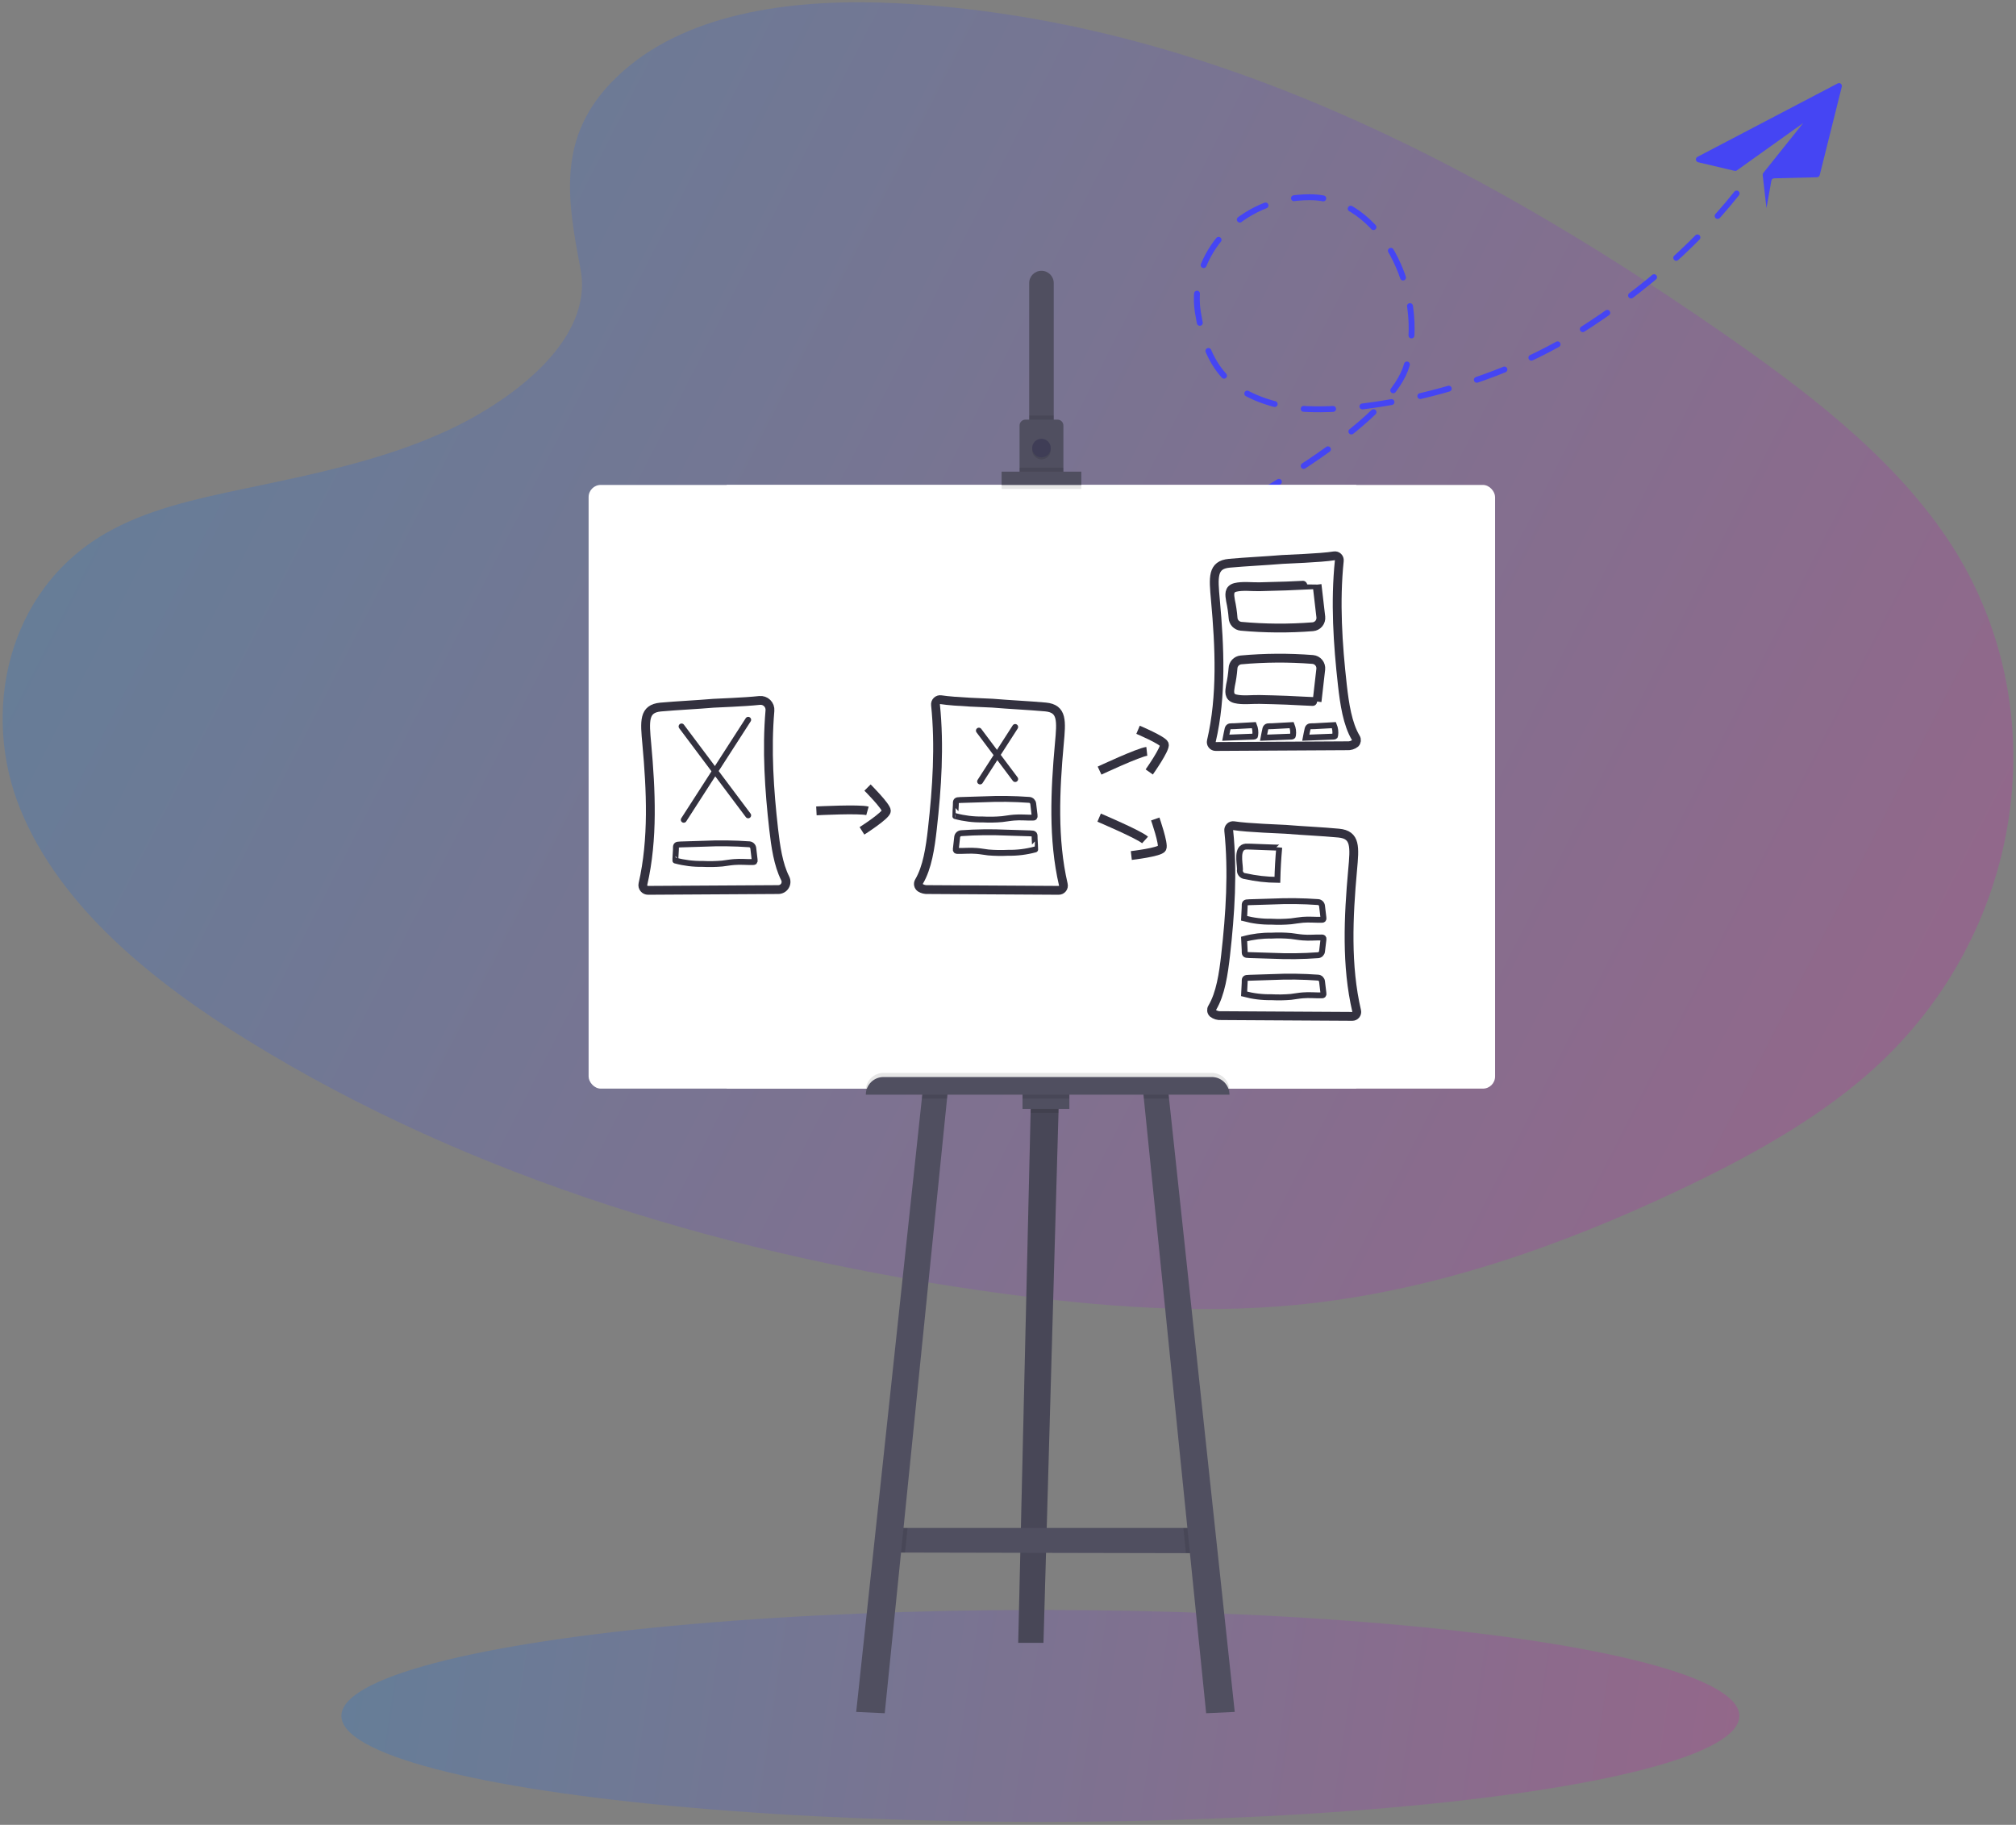 <svg xmlns="http://www.w3.org/2000/svg" width="685" height="620" viewBox="0 0 685 620">
  <rect x="0" y="0" width="685" height="620" fill="#808080" stroke="none"/>
  <defs>
    <linearGradient id="design-process-a" x1="0%" x2="100%" y1="48.851%" y2="51.149%">
      <stop offset="0%" stop-color="#0074F8"/>
      <stop offset="100%" stop-color="#E007B5"/>
    </linearGradient>
    <linearGradient id="design-process-b" x1="5.182%" x2="100%" y1="34.796%" y2="65.039%">
      <stop offset="0%" stop-color="#0074F8"/>
      <stop offset="100%" stop-color="#E007B5"/>
    </linearGradient>
  </defs>
  <g fill="none" fill-rule="evenodd" transform="translate(.896 .769)">
    <ellipse cx="352.604" cy="582.231" fill="url(#design-process-a)" fill-rule="nonzero" opacity=".2" rx="237.5" ry="36"/>
    <path fill="url(#design-process-b)" fill-rule="nonzero" d="M210.96,23.285 C234.136,2.859 270.52,-1.324 303.644,0.325 C407.667,5.443 501.557,55.074 582.797,111.225 C612.205,131.559 641.158,153.461 660.242,181.46 C699.1,238.442 687.57,317.388 633.541,364.33 C615.158,380.326 592.875,392.55 570.001,403.403 C529.322,422.702 485.431,438.194 439.265,442.605 C406.344,445.749 373.017,443.189 340.287,438.803 C248.84,426.548 159.078,399.428 83.848,353.059 C50.854,332.744 19.754,307.433 6.151,274.525 C-7.451,241.617 1.23,199.916 34.95,180.445 C48.885,172.385 65.545,168.755 81.855,165.328 C105.849,160.302 130.261,155.343 151.929,145.124 C174.305,134.561 200.803,114.142 196.373,90.775 C191.618,65.692 187.791,43.674 210.96,23.285 Z" opacity=".2"/>
    <path fill="#4545F3" d="M9.017,49.329 L39.727,53.088 C40.167,53.142 40.587,52.894 40.757,52.486 L46.313,39.019 C46.491,38.588 46.948,38.34 47.407,38.428 L56.687,40.211 L46.679,34.998 C46.448,34.878 46.176,34.854 45.926,34.933 L25.274,41.496 L48.327,26.243 C48.564,26.089 48.721,25.837 48.759,25.556 L50.468,12.951 C50.591,12.05 49.529,11.483 48.844,12.083 L8.488,47.618 C7.852,48.177 8.175,49.227 9.017,49.329" transform="scale(-1 1) rotate(69 -292.934 -422.175)"/>
    <path stroke="#4545F3" stroke-dasharray="10" stroke-linecap="round" stroke-linejoin="round" stroke-width="2" d="M372.104,196.231 C437.437,164.231 472.437,139.898 477.104,123.231 C484.104,98.231 468.104,66.231 444.104,66.231 C420.104,66.231 403.104,86.231 406.104,105.231 C409.104,124.231 417.104,133.231 435.104,137.231 C453.104,141.231 500.104,134.231 535.104,112.231 C558.437,97.565 577.437,80.565 592.104,61.231"/>
    <g transform="translate(199.104 91.231)">
      <polygon fill="#504F60" fill-rule="nonzero" points="159.73 283.18 159.65 286.11 154.55 466.18 145.97 466.18 150.18 286.11 150.26 282.73"/>
      <polygon fill="#000" fill-rule="nonzero" points="159.73 283.18 159.65 286.11 154.55 466.18 145.97 466.18 150.18 286.11 150.26 282.73" opacity=".1"/>
      <polygon fill="#504F60" fill-rule="nonzero" points="209.38 435.72 202.96 435.7 107.51 435.5 102.43 435.49 105.13 427.14 208.7 427.14"/>
      <polygon fill="#000" fill-rule="nonzero" points="159.73 283.18 159.65 286.11 150.18 286.11 150.26 282.73" opacity=".1"/>
      <rect width="15.91" height="5.98" x="147.44" y="278.78" fill="#504F60" fill-rule="nonzero"/>
      <polygon fill="#000" fill-rule="nonzero" points="108.36 427.14 107.51 435.5 102.43 435.49 105.13 427.14" opacity=".1"/>
      <polygon fill="#504F60" fill-rule="nonzero" points="122.06 278.67 121.79 281.26 100.62 490.09 90.92 489.64 113.23 281.26 113.48 278.89"/>
      <polygon fill="#000" fill-rule="nonzero" points="209.38 435.72 202.96 435.7 202.09 427.14 208.7 427.14" opacity=".1"/>
      <polygon fill="#504F60" fill-rule="nonzero" points="219.54 489.64 209.83 490.09 188.66 281.26 188.4 278.67 196.97 278.89 197.22 281.26"/>
      <rect width="213.91" height="205.11" x="46.92" y="72.76" fill="#FFF" fill-rule="nonzero"/>
      <rect width="308" height="205.11" y="72.76" fill="#FFF" fill-rule="nonzero" rx="4.13"/>
      <path fill="#504F60" fill-rule="nonzero" d="M158.04,4.17 L158.04,53.7 L149.7,53.7 L149.7,4.17 C149.7,1.867 151.567,1.13686838e-13 153.87,1.13686838e-13 C156.173,1.13686838e-13 158.04,1.867 158.04,4.17 Z"/>
      <rect width="8.35" height="4.51" x="149.7" y="49.19" fill="#000" fill-rule="nonzero" opacity=".1"/>
      <path fill="#504F60" fill-rule="nonzero" d="M161.32,52.57 L161.32,68.93 L146.43,68.93 L146.43,52.57 C146.43,51.465 147.325,50.57 148.43,50.57 L159.26,50.57 C159.801,50.554 160.325,50.757 160.713,51.134 C161.101,51.511 161.32,52.029 161.32,52.57 L161.32,52.57 Z"/>
      <circle cx="153.87" cy="60.92" r="3.16" fill="#000" fill-rule="nonzero" opacity=".1"/>
      <circle cx="153.87" cy="60.24" r="3.16" fill="#3F3D56" fill-rule="nonzero"/>
      <rect width="14.89" height="2.03" x="146.43" y="66.9" fill="#000" fill-rule="nonzero" opacity=".1"/>
      <rect width="27.08" height="4.51" x="140.33" y="69.61" fill="#000" fill-rule="nonzero" opacity=".1"/>
      <rect width="27.08" height="4.51" x="140.33" y="68.25" fill="#504F60" fill-rule="nonzero"/>
      <path fill="#000" fill-rule="nonzero" d="M100.17,272.53 L211.75,272.53 C215.064,272.53 217.75,275.216 217.75,278.53 L217.75,278.53 L94.19,278.53 L94.19,278.53 C94.19,275.224 96.864,272.541 100.17,272.53 Z" opacity=".1"/>
      <polygon fill="#000" fill-rule="nonzero" points="113.48 278.89 122.06 278.67 121.79 281.26 113.23 281.26" opacity=".1"/>
      <rect width="15.91" height="2.48" x="147.44" y="278.78" fill="#000" fill-rule="nonzero" opacity=".1"/>
      <polygon fill="#000" fill-rule="nonzero" points="197.22 281.26 188.66 281.26 188.4 278.67 196.97 278.89" opacity=".1"/>
      <path fill="#504F60" fill-rule="nonzero" d="M100.17,273.93 L211.75,273.93 C215.064,273.93 217.75,276.616 217.75,279.93 L217.75,279.93 L94.19,279.93 L94.19,279.93 C94.19,276.616 96.876,273.93 100.19,273.93 L100.17,273.93 Z"/>
      <path fill="#FFF" fill-rule="nonzero" stroke="#33313F" stroke-width="3" d="M253.36 96.85C253.819 96.778 254.285 96.925 254.621 97.247 254.956 97.569 255.122 98.028 255.07 98.49 253.62 112.49 254.55 126.83 256.12 140.8 256.85 147.19 257.84 153.95 260.67 158.69 261.042 159.282 260.959 160.051 260.47 160.55 259.68 161.165 258.688 161.461 257.69 161.38L213.06 161.63C212.601 161.634 212.166 161.426 211.881 161.066 211.596 160.707 211.492 160.236 211.6 159.79 215.19 144.49 214.42 127.79 212.98 111.92 212.27 104.11 211.86 99.92 217.69 99.37 223.69 98.83 229.69 98.58 235.69 98.08 237.13 97.96 248.67 97.62 253.36 96.85zM219.21 188.54C218.751 188.468 218.285 188.615 217.949 188.937 217.614 189.259 217.448 189.718 217.5 190.18 218.95 204.18 218.02 218.52 216.44 232.49 215.72 238.88 214.73 245.64 211.9 250.39 211.526 250.978 211.609 251.746 212.1 252.24 212.89 252.855 213.882 253.151 214.88 253.07L259.51 253.33C259.968 253.327 260.4 253.115 260.684 252.755 260.968 252.396 261.073 251.927 260.97 251.48 257.38 236.18 258.15 219.48 259.59 203.61 260.3 195.8 260.71 191.61 254.88 191.06 249.05 190.51 242.88 190.27 236.88 189.77 235.44 189.65 223.9 189.31 219.21 188.54z"/>
      <path stroke="#33313F" stroke-linecap="round" stroke-width="2" d="M232.32 214.3C237.506 214.058 242.702 214.122 247.88 214.49 248.572 214.557 249.123 215.099 249.2 215.79L249.69 219.88C249.74 220.066 249.695 220.264 249.57 220.41 249.46 220.489 249.325 220.525 249.19 220.51 247.01 220.57 244.83 220.32 242.66 220.51 241.31 220.62 239.97 220.88 238.66 221.03 236.446 221.225 234.22 221.265 232 221.15 228.872 221.204 225.752 220.82 222.73 220.01 222.73 220.01 222.91 216.62 222.91 216.3 222.91 214.72 222.86 214.58 224.49 214.54L232.32 214.3zM232.32 232.74C237.506 232.984 242.702 232.917 247.88 232.54 248.572 232.473 249.123 231.931 249.2 231.24L249.69 227.16C249.74 226.971 249.696 226.77 249.57 226.62 249.46 226.541 249.325 226.505 249.19 226.52 247.01 226.46 244.83 226.72 242.66 226.52 241.31 226.42 239.97 226.16 238.66 226.01 236.446 225.81 234.22 225.77 232 225.89 228.872 225.836 225.752 226.22 222.73 227.03 222.73 227.03 222.91 230.41 222.91 230.74 222.91 232.32 222.86 232.45 224.49 232.5L232.32 232.74zM232.32 239.96C237.506 239.716 242.702 239.783 247.88 240.16 248.572 240.227 249.123 240.769 249.2 241.46L249.69 245.54C249.74 245.729 249.696 245.93 249.57 246.08 249.46 246.159 249.325 246.195 249.19 246.18 247.01 246.24 244.83 245.98 242.66 246.18 241.31 246.28 239.97 246.55 238.66 246.7 236.445 246.892 234.22 246.928 232 246.81 228.872 246.867 225.752 246.487 222.73 245.68 222.73 245.68 222.91 242.29 222.91 241.96 222.91 240.38 222.86 240.25 224.49 240.21L232.32 239.96z"/>
      <path fill="#FFF" fill-rule="nonzero" stroke="#33313F" stroke-linecap="round" stroke-width="2" d="M238.89 154.37C239.347 155.469 239.499 156.672 239.33 157.85 239.332 157.945 239.307 158.038 239.26 158.12 239.148 158.228 238.995 158.283 238.84 158.27L229.34 158.64C229.34 158.64 229.87 155.84 229.94 155.64 230.27 154.5 231.1 154.8 232.17 154.74L238.89 154.37zM253.24 154.37C253.694 155.47 253.843 156.672 253.67 157.85 253.675 157.944 253.654 158.037 253.61 158.12 253.497 158.226 253.345 158.28 253.19 158.27L243.68 158.64C243.68 158.64 244.22 155.84 244.29 155.64 244.61 154.5 245.44 154.8 246.52 154.74L253.24 154.37z"/>
      <path stroke="#33313F" stroke-width="3" d="M247.51 106.63L248.79 117.63C248.876 118.433 248.635 119.237 248.122 119.86 247.608 120.482 246.865 120.872 246.06 120.94 237.944 121.582 229.787 121.528 221.68 120.78 220.19 120.637 219.033 119.416 218.97 117.92 218.818 115.959 218.531 114.011 218.11 112.09 217.78 110.09 217.42 108.16 219.78 107.57 222.14 106.98 225.37 107.4 227.95 107.35 231.043 107.29 234.127 107.203 237.2 107.09 238.06 107.09 247.51 106.58 247.51 106.63zM247.51 146.37L248.77 135.37C248.856 134.567 248.615 133.763 248.102 133.14 247.588 132.518 246.845 132.128 246.04 132.06 237.924 131.42 229.768 131.47 221.66 132.21 220.166 132.354 219.008 133.58 218.95 135.08 218.798 137.041 218.511 138.989 218.09 140.91 217.76 142.91 217.4 144.84 219.76 145.43 222.12 146.02 225.35 145.6 227.93 145.65 231.02 145.71 234.1 145.79 237.18 145.91 238.06 145.94 247.51 146.45 247.51 146.37z"/>
      <path stroke="#33313F" stroke-linecap="round" stroke-width="2" d="M234.66,195.94 C234.327,199.6 234.117,203.267 234.03,206.94 C230.359,206.909 226.702,206.49 223.12,205.69 C222.549,205.663 222.019,205.384 221.673,204.928 C221.328,204.473 221.202,203.887 221.33,203.33 C221.26,201.05 220.06,195.96 223.27,195.64 C224.23,195.54 234.65,196.12 234.66,195.94 Z"/>
      <path fill="#FFF" fill-rule="nonzero" stroke="#33313F" stroke-linecap="round" stroke-width="3" d="M58.09,145.98 C59.043,145.877 59.991,146.207 60.673,146.88 C61.356,147.552 61.7,148.496 61.61,149.45 C60.46,162.76 61.37,176.39 62.87,189.66 C63.54,195.56 64.43,201.77 66.79,206.42 C67.208,207.231 67.174,208.2 66.7,208.98 C66.227,209.76 65.382,210.237 64.47,210.24 L64.47,210.24 L20.19,210.5 C19.654,210.504 19.146,210.263 18.81,209.847 C18.473,209.43 18.344,208.883 18.46,208.36 C21.97,193.14 21.2,176.52 19.77,160.78 C19.05,152.97 18.65,148.78 24.47,148.23 C30.47,147.7 36.47,147.45 42.42,146.94 C43.69,146.84 52.77,146.56 58.09,145.98 Z"/>
      <path fill="#FFF" fill-rule="nonzero" stroke="#33313F" stroke-width="3" d="M119.69,145.73 C119.199,145.655 118.701,145.813 118.343,146.159 C117.986,146.504 117.811,146.997 117.87,147.49 C119.3,161.42 118.37,175.74 116.8,189.66 C116.08,196.05 115.09,202.78 112.27,207.53 C111.86,208.226 112.042,209.119 112.69,209.6 C113.447,210.079 114.337,210.304 115.23,210.24 L159.74,210.5 C160.235,210.5 160.702,210.271 161.005,209.88 C161.309,209.489 161.414,208.979 161.29,208.5 C157.74,193.23 158.5,176.55 159.94,160.75 C160.65,152.94 161.06,148.75 155.24,148.2 C149.24,147.67 143.24,147.42 137.24,146.91 C135.77,146.82 124.47,146.49 119.69,145.73 Z"/>
      <line x1="31.58" x2="54.22" y1="154.82" y2="185.02" fill="#FFF" fill-rule="nonzero" stroke="#33313F" stroke-linecap="round" stroke-width="2"/>
      <line x1="54.22" x2="32.33" y1="152.56" y2="186.53" fill="#FFF" fill-rule="nonzero" stroke="#33313F" stroke-linecap="round" stroke-width="2"/>
      <line x1="132.61" x2="144.94" y1="156.24" y2="172.69" fill="#FFF" fill-rule="nonzero" stroke="#33313F" stroke-linecap="round" stroke-width="2"/>
      <line x1="144.94" x2="133.02" y1="155" y2="173.51" fill="#FFF" fill-rule="nonzero" stroke="#33313F" stroke-linecap="round" stroke-width="2"/>
      <path stroke="#33313F" stroke-linecap="round" stroke-width="2" d="M39.06 194.67C44.249 194.428 49.448 194.492 54.63 194.86 55.319 194.934 55.866 195.473 55.95 196.16L56.43 200.25C56.478 200.437 56.438 200.636 56.32 200.79 56.205 200.859 56.074 200.894 55.94 200.89 53.76 200.95 51.57 200.69 49.4 200.89 48.05 200.99 46.72 201.25 45.4 201.4 43.186 201.595 40.96 201.635 38.74 201.52 35.615 201.575 32.498 201.191 29.48 200.38 29.42 200.38 29.66 197 29.66 196.67 29.66 195.09 29.6 194.96 31.23 194.91L39.06 194.67zM134.18 179.57C139.369 179.327 144.569 179.393 149.75 179.77 150.442 179.837 150.993 180.379 151.07 181.07L151.55 185.15C151.598 185.337 151.558 185.536 151.44 185.69 151.33 185.768 151.195 185.804 151.06 185.79 148.88 185.85 146.69 185.59 144.52 185.79 143.17 185.89 141.84 186.16 140.52 186.3 138.306 186.5 136.08 186.54 133.86 186.42 130.732 186.474 127.612 186.09 124.59 185.28 124.54 185.28 124.77 181.9 124.77 181.57 124.77 179.99 124.72 179.86 126.35 179.81L134.18 179.57zM142.11 190.9C136.924 190.658 131.728 190.722 126.55 191.09 125.858 191.157 125.307 191.699 125.23 192.39L124.77 196.47C124.711 196.657 124.753 196.861 124.88 197.01 124.99 197.089 125.125 197.125 125.26 197.11 127.44 197.17 129.62 196.92 131.8 197.11 133.15 197.21 134.48 197.48 135.8 197.63 138.015 197.82 140.24 197.86 142.46 197.75 145.588 197.805 148.708 197.421 151.73 196.61 151.78 196.61 151.55 193.22 151.55 192.9 151.55 191.31 151.61 191.18 149.98 191.14L142.11 190.9z"/>
      <path stroke="#33313F" stroke-width="3" d="M77.4 183.5C77.4 183.5 92.11 182.75 94.75 183.5M94.77 175.58C94.77 175.58 101.18 181.99 101.18 183.5 101.18 185.01 92.88 190.29 92.88 190.29M173.61 169.82C173.61 169.82 186.94 163.58 189.67 163.28"/>
      <path stroke="#33313F" stroke-width="3" d="M186.69 155.95C186.69 155.95 195.04 159.47 195.61 160.86 196.18 162.25 190.49 170.28 190.49 170.28M173.47 185.8C173.47 185.8 187.02 191.55 189.07 193.39"/>
      <path stroke="#33313F" stroke-width="3" d="M192.53,186.26 C192.53,186.26 195.53,194.83 194.83,196.19 C194.13,197.55 184.4,198.67 184.4,198.67"/>
      <path fill="#FFF" fill-rule="nonzero" stroke="#33313F" stroke-linecap="round" stroke-width="2" d="M226.06,154.37 C226.514,155.47 226.663,156.672 226.49,157.85 C226.495,157.944 226.474,158.037 226.43,158.12 C226.317,158.226 226.165,158.28 226.01,158.27 L216.5,158.64 C216.5,158.64 217.04,155.84 217.11,155.64 C217.43,154.5 218.27,154.8 219.34,154.74 L226.06,154.37 Z"/>
    </g>
  </g>
</svg>
